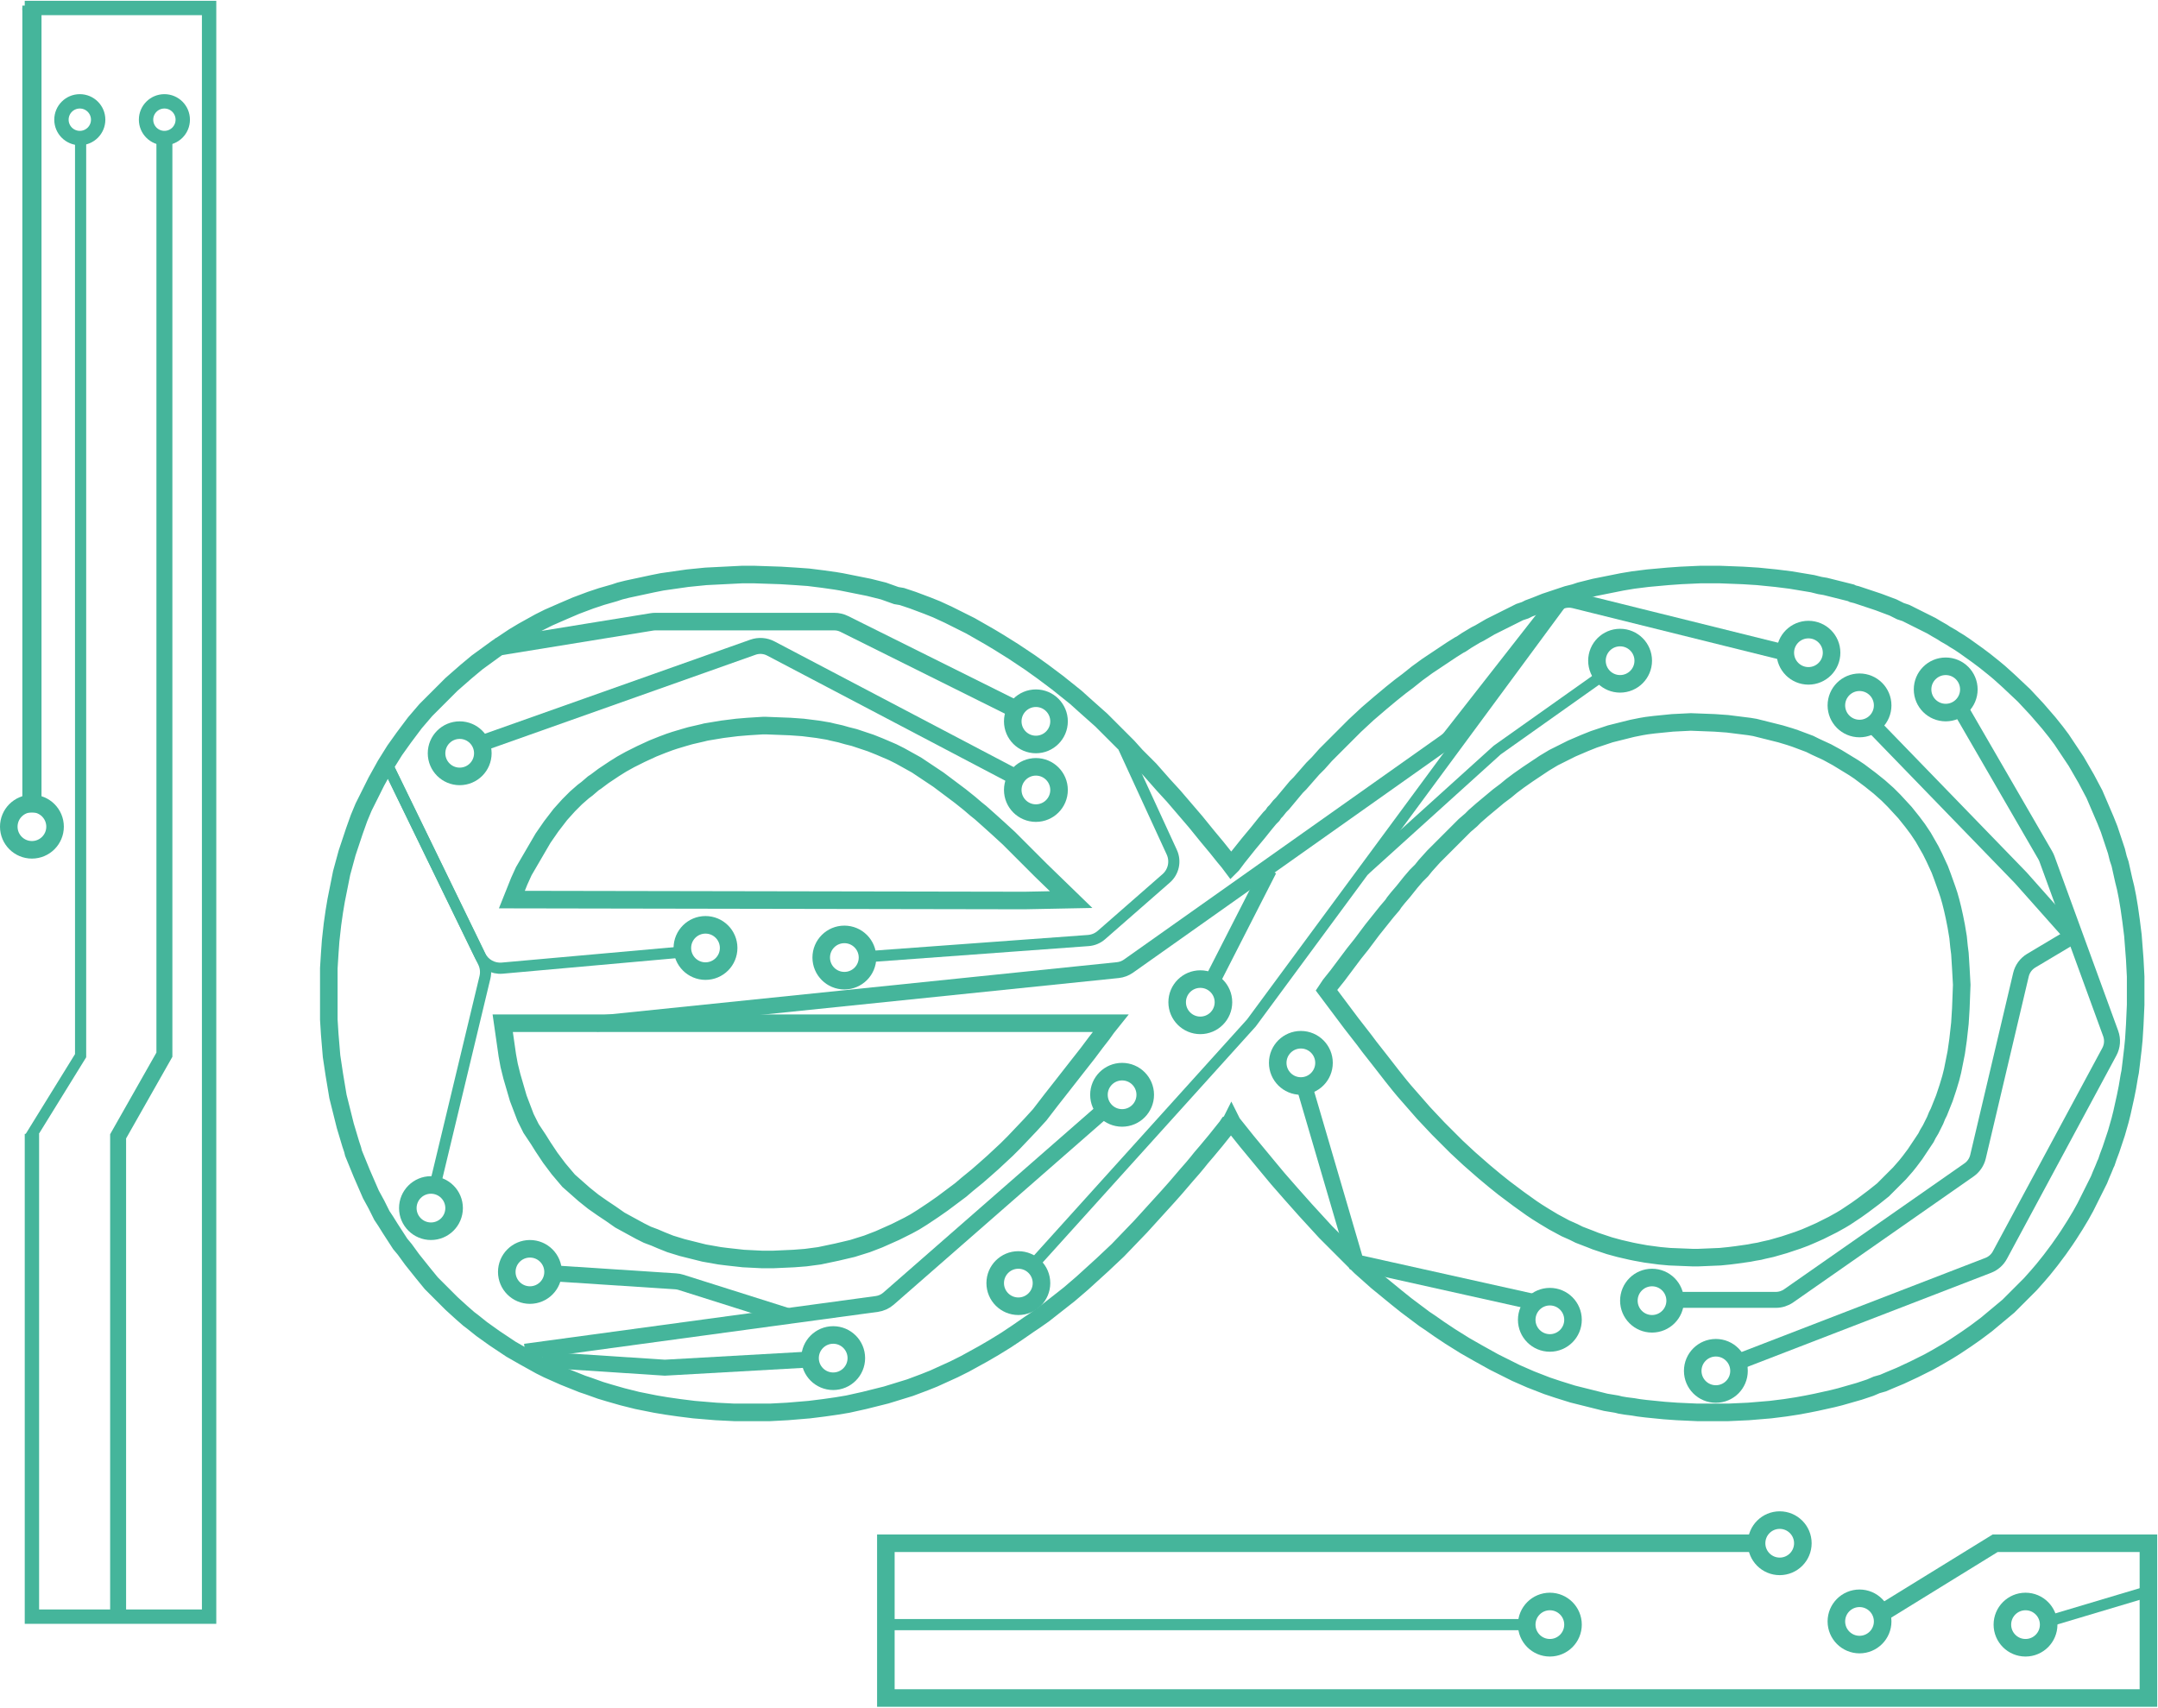 <svg width="1352" height="1070" viewBox="0 0 1352 1070" fill="none" xmlns="http://www.w3.org/2000/svg">
<line x1="20" y1="5" x2="20" y2="509" stroke="#45B59B" stroke-width="12"/>
<circle cx="20" cy="518" r="14.5" stroke="#45B59B" stroke-width="11"/>
<circle cx="1115" cy="967" r="14.5" stroke="#45B59B" stroke-width="11"/>
<circle cx="971" cy="1018" r="14.5" stroke="#45B59B" stroke-width="11"/>
<circle cx="1269" cy="1018" r="14.5" stroke="#45B59B" stroke-width="11"/>
<circle cx="1165" cy="1016" r="14.5" stroke="#45B59B" stroke-width="11"/>
<circle cx="50" cy="75" r="11.5" stroke="#45B59B" stroke-width="9"/>
<circle cx="103" cy="75" r="11.5" stroke="#45B59B" stroke-width="9"/>
<path d="M14 5H43.25H72.5H101.75H131V966.5V1012H18.5" stroke="#45B59B" stroke-width="3"/>
<path d="M19 712.5L50.5 661.5V87" stroke="#45B59B" stroke-width="7"/>
<path d="M74 1012V712.035L103 660.88V87" stroke="#45B59B" stroke-width="10"/>
<path d="M329 847L549.334 817.066C552.051 816.697 554.601 815.537 556.665 813.732L689 698" stroke="#45B59B" stroke-width="10"/>
<path d="M244 482L302.808 602.989C304.225 605.906 304.586 609.224 303.83 612.377L272 745" stroke="#45B59B" stroke-width="7"/>
<path d="M244 482L300.779 598.816C303.32 604.044 308.828 607.158 314.617 606.64L428 596.5" stroke="#45B59B" stroke-width="7"/>
<path d="M543 599.5L681.828 589.342C684.86 589.12 687.737 587.917 690.025 585.915L730.63 550.386C735.297 546.302 736.722 539.634 734.13 534L704 468.5" stroke="#45B59B" stroke-width="7"/>
<path d="M854.5 545.5L938 470L1001.5 425" stroke="#45B59B" stroke-width="7"/>
<path d="M373.5 641.5L700.345 607.876C702.741 607.63 705.033 606.769 706.999 605.378L905.824 464.686C906.935 463.9 907.926 462.955 908.765 461.883L971.908 381.149C975.31 376.8 980.95 374.857 986.309 376.187L1120.5 409.5" stroke="#45B59B" stroke-width="10"/>
<path d="M649.5 790L784 641L978 378" stroke="#45B59B" stroke-width="7"/>
<path d="M553.5 1018H952.5" stroke="#45B59B" stroke-width="7"/>
<path d="M1283 1016L1350 996" stroke="#45B59B" stroke-width="7"/>
<path d="M818 683.5L849.5 791L964 816.5" stroke="#45B59B" stroke-width="10"/>
<path d="M795 545L758 617.5" stroke="#45B59B" stroke-width="10"/>
<path d="M1092.5 852L1245.67 792.865C1248.79 791.662 1251.37 789.382 1252.95 786.44L1321.52 659.031C1323.42 655.513 1323.72 651.353 1322.35 647.599L1282.42 538.154C1282.14 537.386 1281.79 536.644 1281.38 535.937L1227 442" stroke="#45B59B" stroke-width="10"/>
<path d="M1298 586L1266 550L1172 453" stroke="#45B59B" stroke-width="10"/>
<path d="M1296 588L1272.59 601.963C1269.34 603.904 1267.01 607.082 1266.14 610.771L1239.23 724.798C1238.44 728.148 1236.44 731.089 1233.62 733.06L1120.61 811.978C1118.26 813.62 1115.46 814.5 1112.6 814.5H1052.5" stroke="#45B59B" stroke-width="10"/>
<circle cx="1035" cy="815" r="14.5" stroke="#45B59B" stroke-width="11"/>
<circle cx="288" cy="472" r="14.5" stroke="#45B59B" stroke-width="11"/>
<circle cx="442" cy="594" r="14.5" stroke="#45B59B" stroke-width="11"/>
<circle cx="529" cy="600" r="14.5" stroke="#45B59B" stroke-width="11"/>
<circle cx="649" cy="495" r="14.5" stroke="#45B59B" stroke-width="11"/>
<circle cx="649" cy="452" r="14.5" stroke="#45B59B" stroke-width="11"/>
<circle cx="1075" cy="859" r="14.5" stroke="#45B59B" stroke-width="11"/>
<circle cx="270" cy="757" r="14.5" stroke="#45B59B" stroke-width="11"/>
<circle cx="332" cy="797" r="14.5" stroke="#45B59B" stroke-width="11"/>
<circle cx="522" cy="851" r="14.5" stroke="#45B59B" stroke-width="11"/>
<circle cx="1219" cy="432" r="14.5" stroke="#45B59B" stroke-width="11"/>
<circle cx="971" cy="827" r="14.5" stroke="#45B59B" stroke-width="11"/>
<circle cx="815" cy="666" r="14.5" stroke="#45B59B" stroke-width="11"/>
<circle cx="638" cy="804" r="14.5" stroke="#45B59B" stroke-width="11"/>
<circle cx="703" cy="686" r="14.5" stroke="#45B59B" stroke-width="11"/>
<circle cx="752" cy="628" r="14.5" stroke="#45B59B" stroke-width="11"/>
<circle cx="1133" cy="409" r="14.5" stroke="#45B59B" stroke-width="11"/>
<circle cx="1015" cy="414" r="14.5" stroke="#45B59B" stroke-width="11"/>
<circle cx="1165" cy="442" r="14.5" stroke="#45B59B" stroke-width="11"/>
<path d="M304 465L471.729 405.546C475.408 404.242 479.465 404.533 482.92 406.349L633.5 485.5" stroke="#45B59B" stroke-width="10"/>
<path d="M348.5 798L423.309 802.889C424.432 802.963 425.543 803.172 426.616 803.511L493 824.5" stroke="#45B59B" stroke-width="10"/>
<path d="M340 852L416.5 857L505 852" stroke="#45B59B" stroke-width="10"/>
<path d="M311 405.5L408.385 389.681C409.127 389.561 409.878 389.5 410.63 389.5H522.709C524.873 389.5 527.009 390.002 528.947 390.967L635.5 444" stroke="#45B59B" stroke-width="11"/>
<path d="M20 509V5H131V1013H20V710.5" stroke="url(#paint0_linear_402_148)" stroke-width="9"/>
<path d="M1177 1012L1250 967H1346V1064H555V967H763H1098" stroke="#45B59B" stroke-width="11"/>
<path fill-rule="evenodd" clip-rule="evenodd" d="M771.427 542.459L772 541.885L775.441 537.295L782.322 528.689L788.057 521.803L792.644 516.066L795.512 512.623L797.232 510.902L798.379 509.18L799.526 508.033L801.82 505.164L803.54 503.443L812.142 493.115L814.436 490.82L822.464 481.639L825.905 478.197L830.492 473.033L848.843 454.672L856.871 447.213L864.9 440.328L871.781 434.59L877.516 430L882.103 426.557L887.838 421.967L894.146 417.377L909.629 407.049L914.217 404.18L915.364 403.607L918.804 401.311L924.539 397.869L926.833 396.721L933.714 392.705L952.065 383.525L955.506 382.377L957.799 381.23L962.387 379.508L968.122 377.213L981.885 372.623L986.472 371.475L989.913 370.328L999.088 368.033L1016.29 364.59L1023.17 363.443L1032.35 362.295L1044.96 361.148L1052.99 360.574L1065.61 360H1077.08L1091.99 360.574L1101.16 361.148L1112.63 362.295L1121.81 363.443L1135.57 365.738L1140.16 366.885L1143.6 367.459L1159.66 371.475L1160.8 372.049L1163.1 372.623L1176.86 377.213L1186.03 380.656L1190.62 382.951L1194.06 384.098L1210.12 392.131L1212.99 393.852L1217 396.148L1218.72 397.295L1222.74 399.59L1224.46 400.738L1227.32 402.459L1230.76 404.754L1238.79 410.492L1243.38 413.934L1249.11 418.525L1252.56 421.393L1258.29 426.557L1268.04 435.738L1276.07 444.344L1283.52 452.951L1288.11 458.689L1291.55 463.279L1300.73 477.049L1307.03 487.951L1312.19 497.705L1319.08 513.77L1321.37 519.508L1325.96 533.279L1327.1 537.869L1328.25 541.311L1330.55 551.639L1331.69 556.229L1332.84 561.967L1333.99 568.852L1335.13 576.885L1336.28 586.066L1337.43 600.984L1338 611.885V629.672L1337.43 642.295L1336.85 651.475L1336.28 657.213L1335.13 666.967L1334.56 671.557L1333.99 674.426L1332.84 681.311L1331.69 687.049L1329.4 697.377L1328.25 701.967L1325.96 710L1322.52 720.328L1320.8 724.918L1319.65 728.361L1319.08 729.508L1317.93 732.377L1316.21 736.393L1315.06 739.262L1306.46 756.475L1303.59 761.639L1300.15 767.377L1296.14 773.689L1293.84 777.131L1289.83 782.869L1284.67 789.754L1280.08 795.492L1276.64 799.508L1272.05 804.672L1258.29 818.443L1244.53 829.918L1237.65 835.082L1231.91 839.098L1225.03 843.689L1220.44 846.557L1213.56 850.574L1208.4 853.443L1199.22 858.033L1190.62 862.049L1183.74 864.918L1179.73 866.639L1175.71 867.787L1171.7 869.508L1164.82 871.803L1152.77 875.246L1148.19 876.393L1137.86 878.688L1132.13 879.836L1125.82 880.984L1118.37 882.131L1109.19 883.279L1095.43 884.426L1082.81 885H1063.32L1050.7 884.426L1042.67 883.852L1031.2 882.705L1026.61 882.131L1023.17 881.557L1018.59 880.984L1015.14 880.41L1012.85 879.836L1005.97 878.688L985.325 873.525L976.15 870.656L969.268 868.361L958.946 864.344L949.771 860.328L936.008 853.443L925.686 847.705L917.658 843.115L908.482 837.377L901.601 832.787L895.866 828.77L892.426 826.475L880.956 817.869L875.222 813.279L862.606 802.951L852.284 793.77L830.492 771.967L817.876 758.197L808.701 747.869L800.673 738.689L794.938 731.803L781.175 715.164L772 703.689L771.427 702.541L770.853 703.689L769.706 704.262L768.559 705.984L761.678 714.59L755.943 721.475L752.503 725.492L750.209 728.361L747.341 731.803L743.327 736.393L736.446 744.426L731.858 749.59L714.655 768.525L700.318 783.443L690.569 792.623L677.953 804.098L669.925 810.984L653.868 823.607L648.134 827.623L644.693 829.918L637.238 835.082L630.357 839.672L622.902 844.262L616.02 848.279L604.551 854.59L597.67 858.033L585.054 863.77L579.319 866.066L570.144 869.508L555.234 874.098L541.471 877.541L531.149 879.836L524.267 880.984L516.239 882.131L507.064 883.279L493.301 884.426L482.405 885H460.041L448.571 884.426L434.809 883.279L425.633 882.131L417.605 880.984L410.723 879.836L399.254 877.541L390.079 875.246L382.051 872.951L376.316 871.229L368.288 868.361L364.847 867.213L353.378 862.623L343.056 858.033L338.468 855.738L328.146 850L320.118 845.41L309.795 838.525L301.767 832.787L296.032 828.197L293.739 826.475L289.151 822.459L282.843 816.721L270.227 804.098L265.066 797.787L258.184 789.18L253.597 782.869L250.729 779.426L244.421 769.672L241.554 765.082L239.26 761.639L235.82 754.754L232.379 748.443L226.644 735.246L221.483 722.623L220.91 720.328L219.763 716.885L216.322 705.41L211.735 687.049L209.441 673.279L207.72 661.803L206.573 648.033L206 638.852V606.721L206.573 597.541L207.147 589.508L208.294 579.18L209.441 571.148L210.588 564.262L214.028 547.049L217.469 534.426L222.057 520.656L224.924 512.623L227.791 505.738L235.82 489.672L241.554 479.344L247.289 470.164L253.023 462.131L259.905 452.951L266.786 444.918L282.843 428.852L292.018 420.82L298.9 415.082L311.516 405.902L321.838 399.016L327.572 395.574L337.895 389.836L343.629 386.967L352.804 382.951L360.833 379.508L370.008 376.066L376.89 373.77L384.918 371.475L388.359 370.328L392.946 369.18L409.003 365.738L414.738 364.59L430.794 362.295L442.263 361.148L465.202 360H472.083L489.287 360.574L498.462 361.148L506.49 361.721L515.666 362.869L523.694 364.016L527.135 364.59L544.338 368.033L553.514 370.328L561.542 373.197L564.983 373.77L571.864 376.066L581.04 379.508L586.774 381.803L594.229 385.246L607.992 392.131L620.034 399.016L625.769 402.459L634.944 408.197L645.266 415.082L653.295 420.82L662.47 427.705L673.939 436.885L679.674 442.049L689.996 451.23L706.626 467.869L711.787 473.607L720.389 482.213L728.991 491.967L735.299 498.852L749.062 514.918L756.517 524.098L762.251 530.984L766.839 536.721L769.706 540.164L771.427 542.459ZM332.16 539.016L328.146 545.902L325.279 552.213L320.691 563.689L641.826 564.262L671.072 563.689L652.148 545.328L646.413 539.59L638.385 531.557L632.077 525.246L625.196 518.934L619.461 513.77L614.3 509.18L611.433 506.885L607.418 503.443L601.684 498.852L587.921 488.525L574.158 479.344L563.836 473.607L559.248 471.311L551.22 467.869L545.485 465.574L535.163 462.131L530.575 460.984L526.561 459.836L521.4 458.689L519.106 458.115L512.225 456.967L503.05 455.82L495.021 455.246L480.111 454.672H477.818L468.642 455.246L461.761 455.82L452.586 456.967L442.263 458.689L439.97 459.262L432.515 460.984L428.501 462.131L422.766 463.852L419.325 465L414.738 466.721L409.003 469.016L401.548 472.459L394.667 475.902L389.506 478.77L384.918 481.639L378.036 486.229L373.449 489.672L371.728 490.82L367.714 494.262L365.42 495.984L360.833 500L356.245 504.59L351.084 510.328L345.35 517.787L340.188 525.246L336.174 532.131L332.16 539.016ZM314.956 641.148H695.73L693.437 644.016L690.569 648.033L686.555 653.197L681.394 660.082L675.086 668.115L664.764 681.311L658.456 689.344L651.4 698.525L645.649 704.836L635.297 715.738L630.696 720.328L622.07 728.361L616.894 732.951L612.293 736.967L605.967 742.131L601.941 745.574L590.439 754.18L584.687 758.197L577.786 762.787L573.185 765.656L568.997 767.951L560.969 771.967L550.646 776.557L543.191 779.426L534.016 782.295L524.267 784.59L513.372 786.885L504.77 788.033L497.315 788.607L484.699 789.18H477.244L465.775 788.607L460.614 788.033L455.453 787.459L450.865 786.885L441.117 785.164L434.235 783.443L427.354 781.721L419.899 779.426L414.164 777.131L410.15 775.41L405.562 773.689L400.975 771.393L394.667 767.951L388.359 764.508L382.624 760.492L377.463 757.049L371.728 753.033L365.994 748.443L356.245 739.836L349.937 732.377L344.776 725.492L340.188 718.607L337.321 714.016L332.734 707.131L329.293 700.246L324.705 688.197L320.691 674.426L318.986 667.541L317.835 661.229L314.956 641.148ZM833.36 617.049L831.066 620.492L836.227 627.377L843.108 636.557L844.829 638.852L846.549 641.148L850.563 646.311L854.578 651.475L856.298 653.77L858.018 656.066L864.326 664.098L868.34 669.262L872.355 674.426L876.942 680.164L879.81 683.607L883.824 688.197L887.838 692.787L891.852 697.377L901.027 707.131L906.762 712.869L912.496 718.607L920.525 726.066L925.112 730.082L929.7 734.098L936.582 739.836L942.316 744.426L946.904 747.869L951.491 751.311L959.52 757.049L962.961 759.344L967.548 762.213L973.283 765.656L980.738 769.672L985.899 771.967L987.046 772.541L989.339 773.689L996.794 776.557L999.662 777.705L1003.1 778.852L1008.26 780.574L1014.57 782.295L1022.03 784.016L1024.89 784.59L1031.2 785.738L1039.8 786.885L1046.11 787.459L1060.45 788.033H1063.89L1077.65 787.459L1083.39 786.885L1087.97 786.311L1096 785.164L1098.87 784.59L1102.31 784.016L1104.6 783.443L1109.76 782.295L1117.79 780L1126.4 777.131L1130.98 775.41L1135 773.689L1140.16 771.393L1142.45 770.246L1145.89 768.525L1148.19 767.377L1153.35 764.508L1156.21 762.787L1159.66 760.492L1163.1 758.197L1167.11 755.328L1173.99 750.164L1179.73 745.574L1182.02 743.279L1184.31 740.984L1187.75 737.541L1190.05 735.246L1194.06 730.656L1196.36 727.787L1199.8 723.197L1202.09 719.754L1204.39 716.311L1205.53 714.59L1206.68 712.869L1207.25 711.721L1207.83 710.574L1209.55 707.705L1210.69 705.41L1211.84 703.115L1212.41 701.967L1213.56 699.098L1214.71 696.803L1217 691.066L1218.15 688.197L1218.72 686.475L1220.44 681.311L1222.16 675.574L1223.31 670.984L1224.46 665.246L1225.6 659.508L1226.75 651.475L1227.9 641.148L1228.47 631.967L1229.04 617.049L1228.47 606.721L1227.9 597.541L1227.32 592.951L1226.75 587.213L1225.6 580.328L1224.46 574.59L1223.31 569.426L1222.16 564.836L1221.02 560.82L1219.87 557.377L1217 549.344L1215.28 544.754L1211.84 537.295L1209.55 532.705L1207.25 528.689L1204.96 524.672L1201.52 519.508L1198.08 514.918L1193.49 509.18L1186.61 501.721L1182.59 497.705L1177.43 493.115L1171.7 488.525L1169.4 486.803L1164.82 483.361L1161.38 481.066L1151.05 474.754L1144.75 471.311L1137.29 467.869L1133.85 466.148L1129.26 464.426L1124.67 462.705L1121.23 461.557L1115.5 459.836L1106.32 457.541L1101.74 456.393L1099.44 455.82L1096 455.246L1091.41 454.672L1086.83 454.098L1082.24 453.525L1074.21 452.951L1059.3 452.377L1047.83 452.951L1042.1 453.525L1036.36 454.098L1031.78 454.672L1028.33 455.246L1022.6 456.393L1018.01 457.541L1013.42 458.689L1008.84 459.836L1005.4 460.984L1001.96 462.131L998.515 463.279L992.78 465.574L984.752 469.016L980.164 471.311L975.576 473.607L973.283 474.754L967.548 478.197L964.107 480.492L960.667 482.787L957.226 485.082L951.491 489.098L946.904 492.541L943.463 495.41L938.875 498.852L935.435 501.721L931.994 504.59L928.553 507.459L923.966 511.475L921.672 513.77L917.658 517.213L912.496 522.377L908.482 526.393L899.307 535.574L898.16 536.721L892.999 542.459L890.705 545.328L887.264 548.77L883.824 552.787L881.53 555.656L879.236 558.525L875.795 562.541L873.502 565.41L872.355 567.131L868.914 571.148L864.326 576.885L859.739 582.623L856.298 587.213L852.857 591.803L848.27 597.541L844.829 602.131L841.388 606.721L837.947 611.311L833.36 617.049Z" stroke="#45B59B" stroke-width="11"/>
<defs>
<linearGradient id="paint0_linear_402_148" x1="75.5" y1="5" x2="75.5" y2="1013" gradientUnits="userSpaceOnUse">
<stop offset="1" stop-color="#45B59B"/>
</linearGradient>
</defs>
</svg>
